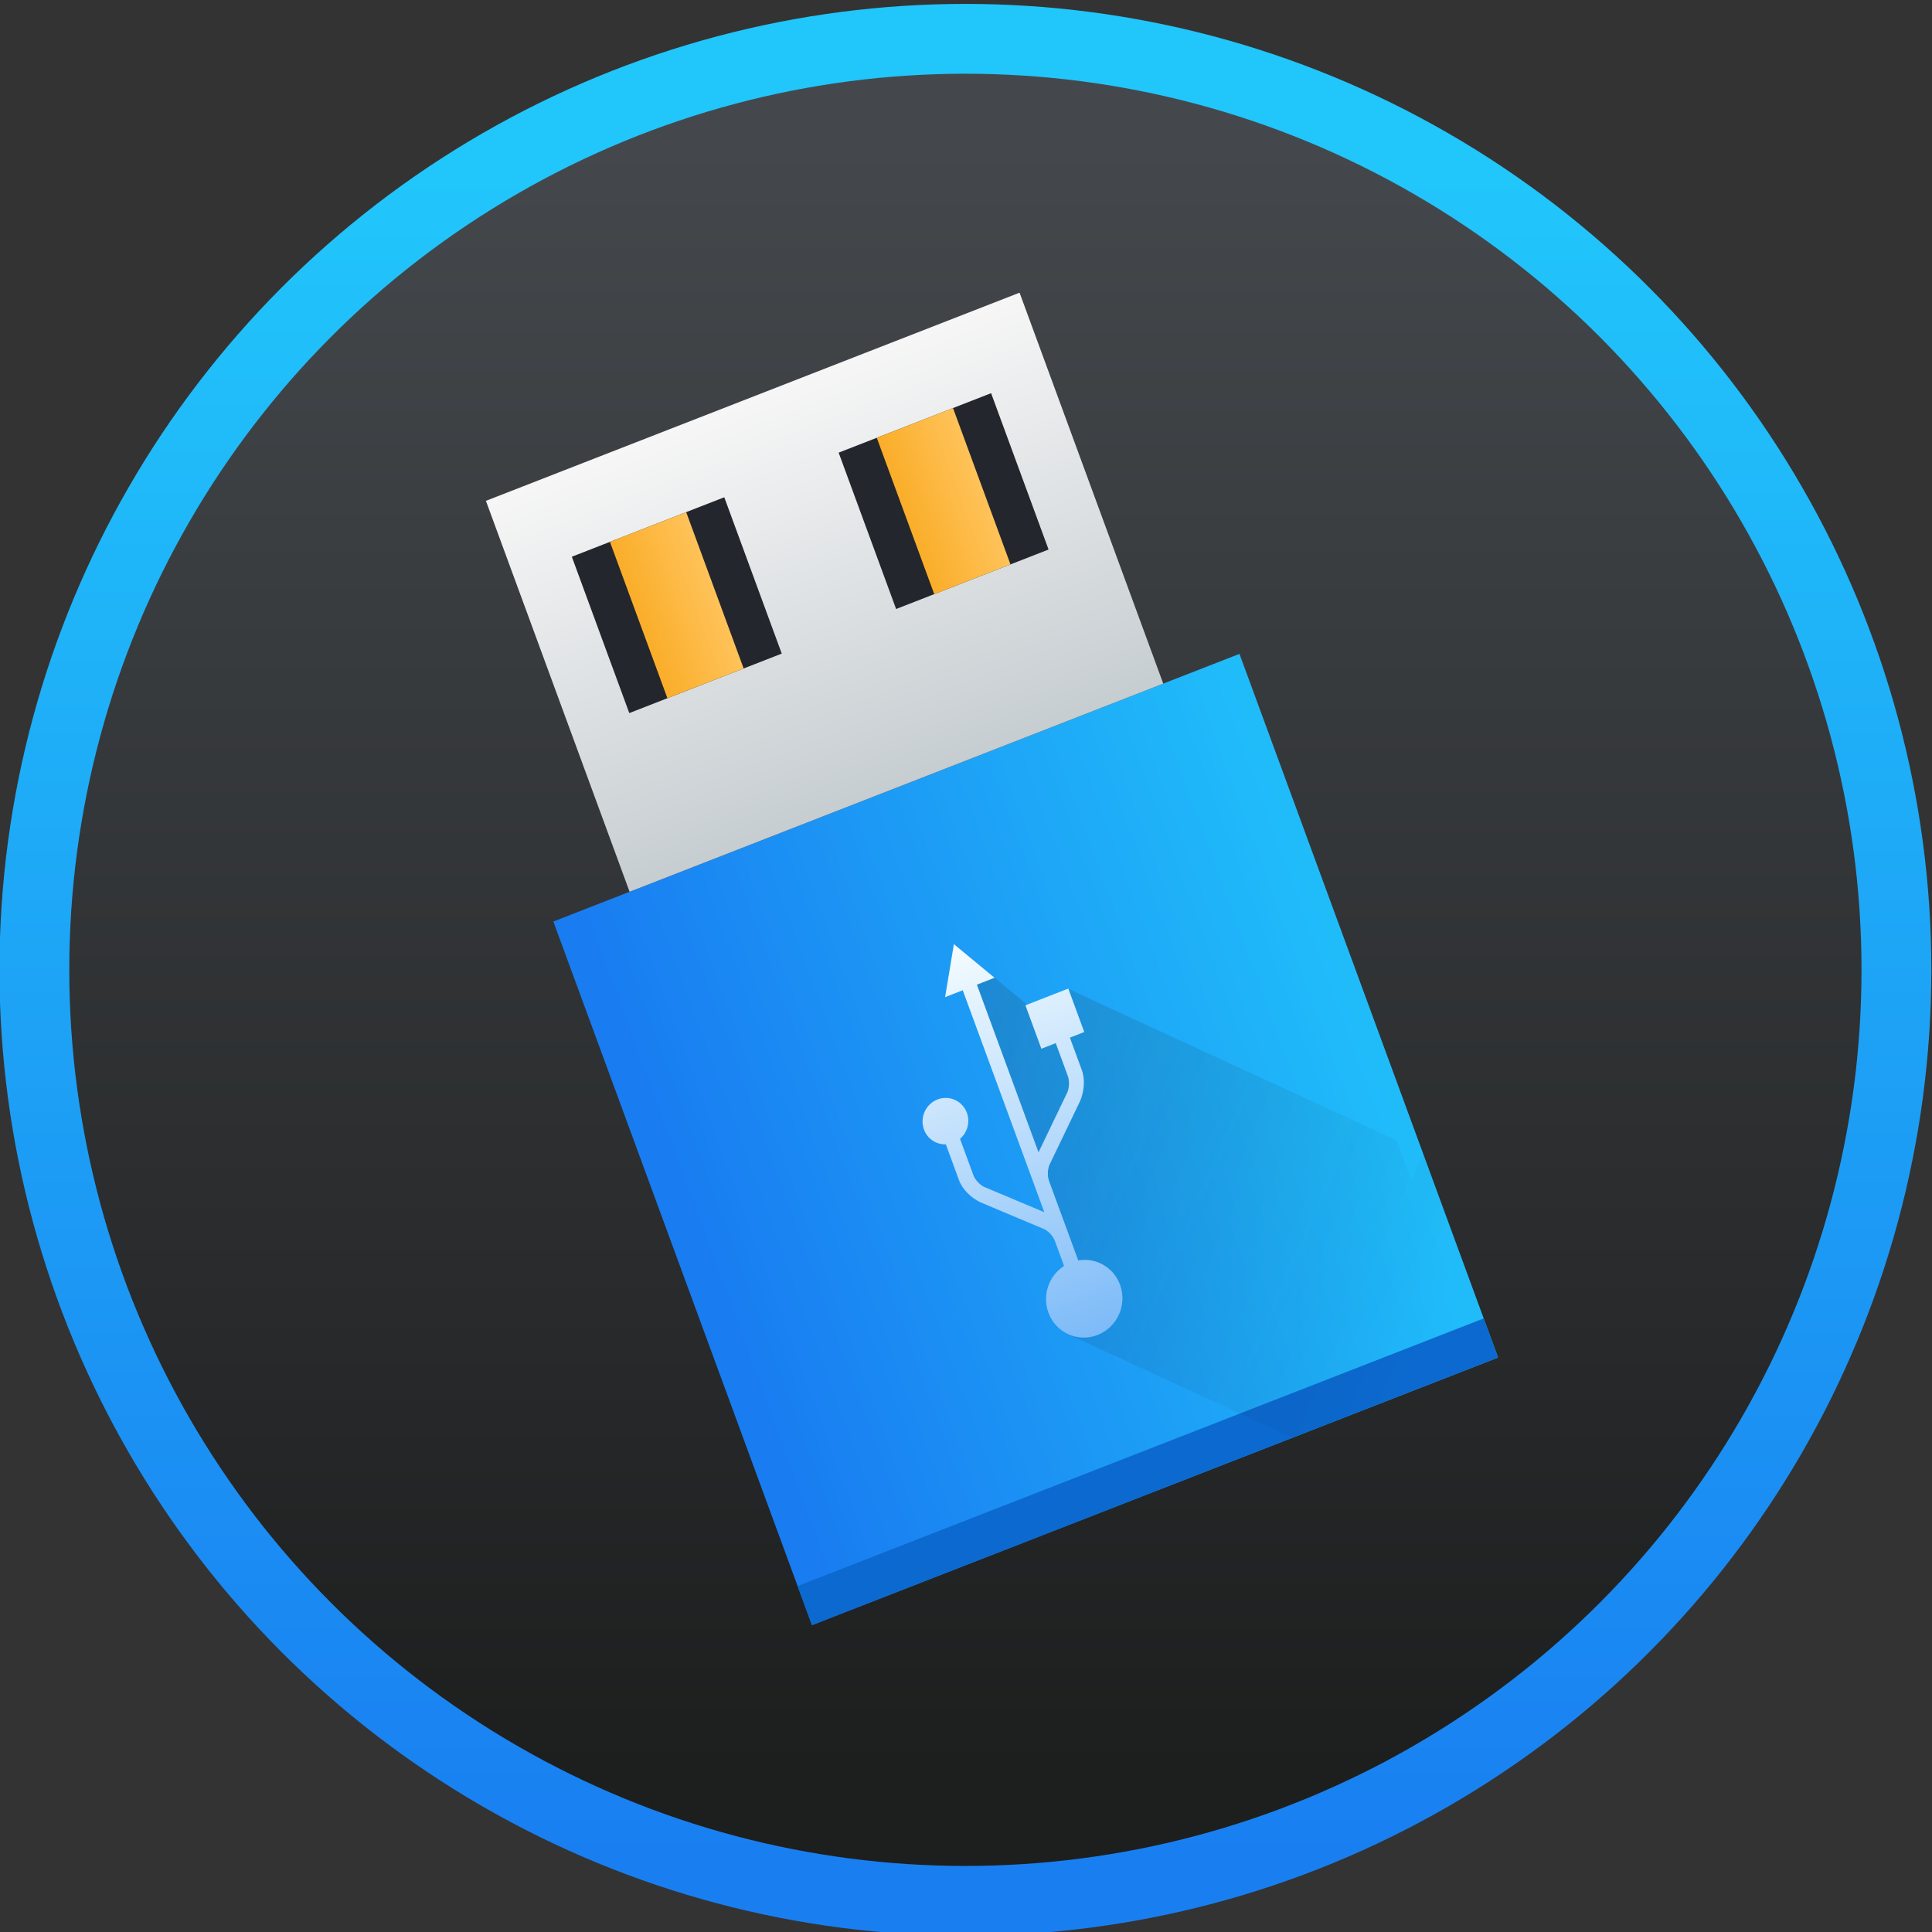 <?xml version="1.0" encoding="UTF-8" standalone="no"?>
<!-- Created with Inkscape (http://www.inkscape.org/) -->

<svg
   xmlns:dc="http://purl.org/dc/elements/1.1/"
   xmlns:cc="http://creativecommons.org/ns#"
   xmlns:rdf="http://www.w3.org/1999/02/22-rdf-syntax-ns#"
   xmlns:svg="http://www.w3.org/2000/svg"
   xmlns="http://www.w3.org/2000/svg"
   xmlns:xlink="http://www.w3.org/1999/xlink"
   xmlns:sodipodi="http://sodipodi.sourceforge.net/DTD/sodipodi-0.dtd"
   xmlns:inkscape="http://www.inkscape.org/namespaces/inkscape"
   width="48"
   height="48"
   id="svg5453"
   version="1.1"
   inkscape:version="0.92.2pre0 (973e216, 2017-07-25)"
   sodipodi:docname="pcsx2.svg">
  <rect width="100%" height="100%" fill="#333333" stroke="none"/>
  <defs
     id="defs5455">
    <linearGradient
       id="linearGradient4159-7"
       inkscape:collect="always">
      <stop
         id="stop4161-4"
         offset="0"
         style="stop-color:#1d1e1e;stop-opacity:1" />
      <stop
         id="stop4163-9"
         offset="1"
         style="stop-color:#44484c;stop-opacity:1" />
    </linearGradient>
    <linearGradient
       id="linearGradient4422">
      <stop
         style="stop-color:#197ff1;stop-opacity:1"
         offset="0"
         id="stop4424" />
      <stop
         style="stop-color:#21c6fb;stop-opacity:1"
         offset="1"
         id="stop4426" />
    </linearGradient>
    <linearGradient
       inkscape:collect="always"
       xlink:href="#linearGradient4159-7"
       id="linearGradient4581"
       x1="359.571"
       y1="547.798"
       x2="359.571"
       y2="512.798"
       gradientUnits="userSpaceOnUse"
       gradientTransform="translate(45.532,-5.745)" />
    <linearGradient
       inkscape:collect="always"
       xlink:href="#linearGradient4422"
       id="linearGradient4967"
       x1="409.571"
       y1="543.798"
       x2="409.571"
       y2="507.798"
       gradientUnits="userSpaceOnUse" />
    <linearGradient
       inkscape:collect="always"
       xlink:href="#linearGradient4422"
       id="linearGradient4605"
       x1="90.72"
       y1="1035.159"
       x2="155.064"
       y2="818.423"
       gradientUnits="userSpaceOnUse" />
    <linearGradient
       inkscape:collect="always"
       xlink:href="#linearGradient4143"
       id="linearGradient3093"
       gradientUnits="userSpaceOnUse"
       gradientTransform="matrix(1.475,0,0,1.475,-568.449,-761.922)"
       x1="394.939"
       y1="536.975"
       x2="411.213"
       y2="536.975" />
    <linearGradient
       id="linearGradient4143"
       inkscape:collect="always">
      <stop
         id="stop4145"
         offset="0"
         style="stop-color:#197cf1;stop-opacity:1" />
      <stop
         id="stop4147"
         offset="1"
         style="stop-color:#20bcfa;stop-opacity:1" />
    </linearGradient>
    <linearGradient
       gradientTransform="matrix(1.5,0,0,1.393,-578.611,-717.202)"
       gradientUnits="userSpaceOnUse"
       y2="517.798"
       x2="403.571"
       y1="527.798"
       x1="403.571"
       id="linearGradient4357"
       xlink:href="#linearGradient4303"
       inkscape:collect="always" />
    <linearGradient
       id="linearGradient4303">
      <stop
         style="stop-color:#c6cdd1;stop-opacity:1"
         offset="0"
         id="stop4305" />
      <stop
         style="stop-color:#f6f6f6;stop-opacity:1;"
         offset="1"
         id="stop4307" />
    </linearGradient>
    <linearGradient
       gradientTransform="matrix(1.393,0,0,1.393,-535.425,-717.202)"
       gradientUnits="userSpaceOnUse"
       y2="521.798"
       x2="400.571"
       y1="521.798"
       x1="398.571"
       id="linearGradient4371"
       xlink:href="#linearGradient4143-8"
       inkscape:collect="always" />
    <linearGradient
       inkscape:collect="always"
       id="linearGradient4143-8">
      <stop
         style="stop-color:#faae2a;stop-opacity:1"
         offset="0"
         id="stop4145-7" />
      <stop
         style="stop-color:#ffc35a;stop-opacity:1"
         offset="1"
         id="stop4147-4" />
    </linearGradient>
    <linearGradient
       gradientTransform="matrix(1.393,0,0,1.393,-525.675,-717.202)"
       y2="521.798"
       x2="400.571"
       y1="521.798"
       x1="398.571"
       gradientUnits="userSpaceOnUse"
       id="linearGradient4375"
       xlink:href="#linearGradient4143-8"
       inkscape:collect="always" />
    <linearGradient
       gradientTransform="matrix(1.393,0,0,1.393,0.225,1.227)"
       gradientUnits="userSpaceOnUse"
       y2="29"
       x2="26"
       y1="18"
       x1="15"
       id="linearGradient4505"
       xlink:href="#linearGradient4227"
       inkscape:collect="always" />
    <linearGradient
       inkscape:collect="always"
       id="linearGradient4227">
      <stop
         style="stop-color:#292c2f;stop-opacity:1"
         offset="0"
         id="stop4229" />
      <stop
         style="stop-color:#000000;stop-opacity:0;"
         offset="1"
         id="stop4231" />
    </linearGradient>
    <linearGradient
       gradientTransform="matrix(1.393,0,0,1.393,-535.425,-717.202)"
       gradientUnits="userSpaceOnUse"
       y2="531.798"
       x2="403.571"
       y1="541.798"
       x1="403.571"
       id="linearGradient4465"
       xlink:href="#linearGradient4290"
       inkscape:collect="always" />
    <linearGradient
       inkscape:collect="always"
       id="linearGradient4290">
      <stop
         style="stop-color:#7cbaf8;stop-opacity:1"
         offset="0"
         id="stop4292" />
      <stop
         style="stop-color:#f4fcff;stop-opacity:1"
         offset="1"
         id="stop4294" />
    </linearGradient>
    <linearGradient
       inkscape:collect="always"
       xlink:href="#linearGradient4422"
       id="linearGradient4612"
       gradientUnits="userSpaceOnUse"
       x1="90.72"
       y1="1035.159"
       x2="155.064"
       y2="818.423" />
  </defs>
  <sodipodi:namedview
     id="base"
     pagecolor="#5a5a5a"
     bordercolor="#666666"
     borderopacity="1.0"
     inkscape:pageopacity="0"
     inkscape:pageshadow="2"
     inkscape:zoom="6.4872669"
     inkscape:cx="36.247387"
     inkscape:cy="25.4703"
     inkscape:document-units="px"
     inkscape:current-layer="g4466"
     showgrid="false"
     fit-margin-top="0"
     fit-margin-left="0"
     fit-margin-right="0"
     fit-margin-bottom="0"
     inkscape:window-width="1366"
     inkscape:window-height="695"
     inkscape:window-x="0"
     inkscape:window-y="0"
     inkscape:window-maximized="1"
     inkscape:showpageshadow="false"
     borderlayer="true"
     showguides="false"
     showborder="false">
    <inkscape:grid
       type="xygrid"
       id="grid4063" />
    <sodipodi:guide
       position="-8,20"
       orientation="4,0"
       id="guide4146"
       inkscape:locked="false" />
    <sodipodi:guide
       position="1.1650391e-05,44"
       orientation="0,48"
       id="guide4148"
       inkscape:locked="false" />
    <sodipodi:guide
       position="48,44"
       orientation="-4,0"
       id="guide4150"
       inkscape:locked="false" />
    <sodipodi:guide
       position="48,48"
       orientation="0,-48"
       id="guide4152"
       inkscape:locked="false" />
    <sodipodi:guide
       position="1.1650391e-05,4"
       orientation="4,0"
       id="guide4154"
       inkscape:locked="false" />
    <sodipodi:guide
       position="1.1650391e-05,2.6367188e-05"
       orientation="0,48"
       id="guide4156"
       inkscape:locked="false" />
    <sodipodi:guide
       position="48,2.6367188e-05"
       orientation="-4,0"
       id="guide4158"
       inkscape:locked="false" />
    <sodipodi:guide
       position="48,4"
       orientation="0,-48"
       id="guide4160"
       inkscape:locked="false" />
    <sodipodi:guide
       position="48,48"
       orientation="0,-4"
       id="guide4162"
       inkscape:locked="false" />
    <sodipodi:guide
       position="44,48"
       orientation="48,0"
       id="guide4164"
       inkscape:locked="false" />
    <sodipodi:guide
       position="44,2.6367188e-05"
       orientation="0,4"
       id="guide4166"
       inkscape:locked="false" />
    <sodipodi:guide
       position="48,2.6367188e-05"
       orientation="-48,0"
       id="guide4168"
       inkscape:locked="false" />
    <sodipodi:guide
       position="4,48"
       orientation="0,-4"
       id="guide4170"
       inkscape:locked="false" />
    <sodipodi:guide
       position="4.2167969e-05,48"
       orientation="48,0"
       id="guide4172"
       inkscape:locked="false" />
    <sodipodi:guide
       position="4.2167969e-05,2.6367188e-05"
       orientation="0,4"
       id="guide4174"
       inkscape:locked="false" />
    <sodipodi:guide
       position="4,2.6367188e-05"
       orientation="-48,0"
       id="guide4176"
       inkscape:locked="false" />
    <sodipodi:guide
       position="14,34"
       orientation="20,0"
       id="guide4173"
       inkscape:locked="false" />
    <sodipodi:guide
       position="14,14"
       orientation="0,20"
       id="guide4175"
       inkscape:locked="false" />
    <sodipodi:guide
       position="34,14"
       orientation="-20,0"
       id="guide4177"
       inkscape:locked="false" />
    <sodipodi:guide
       position="34,34"
       orientation="0,-20"
       id="guide4179"
       inkscape:locked="false" />
  </sodipodi:namedview>
  <g
     inkscape:label="Capa 1"
     inkscape:groupmode="layer"
     id="layer1"
     transform="translate(-384.571,-499.798)">
    <g
       id="g5479"
       transform="matrix(1.111,0,0,1.111,-41.726,-59.129)">
      <g
         id="g4466"
         transform="matrix(1.041,0,0,1.041,-16.6,-21.54)">
        <circle
           style="opacity:1;fill:url(#linearGradient4581);fill-opacity:1;stroke:url(#linearGradient4967);stroke-width:1.5;stroke-linecap:round;stroke-linejoin:round;stroke-miterlimit:4;stroke-dasharray:none;stroke-opacity:1"
           id="path4199"
           cx="405.278"
           cy="524.796"
           r="20" />
        <g
           style="fill:url(#linearGradient4605);fill-opacity:1"
           transform="matrix(0.085,-0.009,0.009,0.083,383.43,448.437)"
           id="layer1-4">
          <g
             inkscape:label="Layer 1"
             id="layer1-3"
             transform="matrix(7.127,-1.99,1.817,7.461,-72.337,806.491)"
             style="fill:url(#linearGradient4612)">
            <rect
               y="17.941"
               x="13.457"
               height="25.071"
               width="25.071"
               id="rect4180"
               style="fill:url(#linearGradient3093);fill-opacity:1;stroke:none" />
            <rect
               y="4.012"
               x="16.243"
               height="13.929"
               width="19.5"
               id="rect4182"
               style="fill:url(#linearGradient4357);fill-opacity:1;stroke:none" />
            <rect
               y="6.798"
               x="18.332"
               height="5.571"
               width="5.571"
               id="rect4359"
               style="fill:#23262c;fill-opacity:1;stroke:none" />
            <rect
               style="fill:#23262c;fill-opacity:1;stroke:none"
               id="rect4361"
               width="5.571"
               height="5.571"
               x="28.082"
               y="6.798" />
            <rect
               y="6.798"
               x="19.725"
               height="5.571"
               width="2.786"
               id="rect4363"
               style="fill:url(#linearGradient4371);fill-opacity:1;stroke:none" />
            <rect
               style="fill:url(#linearGradient4375);fill-opacity:1;stroke:none"
               id="rect4373"
               width="2.786"
               height="5.571"
               x="29.475"
               y="6.798" />
            <rect
               y="41.619"
               x="13.457"
               height="1.393"
               width="25.071"
               id="rect4377"
               style="fill:#0c69cf;fill-opacity:1;stroke:none" />
            <path
               id="path4467"
               d="M 25.993,23.512 V 35.923 L 25,37 l 6.012,6.012 h 7.516 v -7.258 l -0.696,0.672 v -1.417 l -3.139,-3.139 -5.577,-5.577 -1.034,0.177 v 0.607 z"
               style="opacity:0.2;fill:url(#linearGradient4505);fill-opacity:1;fill-rule:evenodd;stroke:none"
               inkscape:connector-curvature="0" />
            <path
               sodipodi:nodetypes="cccccccssscscccccssscccccccsccccccccccccc"
               style="fill:url(#linearGradient4465);fill-opacity:1"
               inkscape:connector-curvature="0"
               d="m 25.993,23.513 -0.905,1.547 h 0.645 v 7.908 l -1.647,-1.54 C 23.98,31.297 23.905,31.126 23.901,30.95 v -1.293 c 0.305,-0.106 0.525,-0.39 0.525,-0.727 0,-0.427 -0.351,-0.774 -0.784,-0.774 -0.433,0 -0.784,0.347 -0.784,0.774 0,0.338 0.22,0.622 0.525,0.727 v 1.278 c 0,0.346 0.192,0.709 0.418,0.94 -0.007,-0.011 -0.014,-0.013 0,4.18e-4 0.005,0.01 1.747,1.634 1.747,1.634 0.106,0.131 0.18,0.302 0.185,0.478 v 0.895 c -0.598,0.119 -1.049,0.641 -1.049,1.267 0,0.714 0.586,1.292 1.308,1.292 0.723,0 1.309,-0.579 1.309,-1.292 0,-0.626 -0.451,-1.148 -1.05,-1.267 v -0.879 -0.01 -1.944 c 0.004,-0.176 0.079,-0.347 0.185,-0.478 0,0 1.742,-1.628 1.747,-1.633 0.014,-0.013 0.007,-0.01 0,-1.38e-4 0.226,-0.231 0.418,-0.594 0.418,-0.941 v -1.159 h 0.525 v -1.548 h -1.567 v 1.548 h 0.525 v 1.174 c -0.005,0.176 -0.079,0.348 -0.185,0.479 l -1.648,1.54 v -5.974 h 0.646 l -0.906,-1.544 z"
               id="path1334-1-1" />
          </g>
        </g>
      </g>
    </g>
  </g>
</svg>
